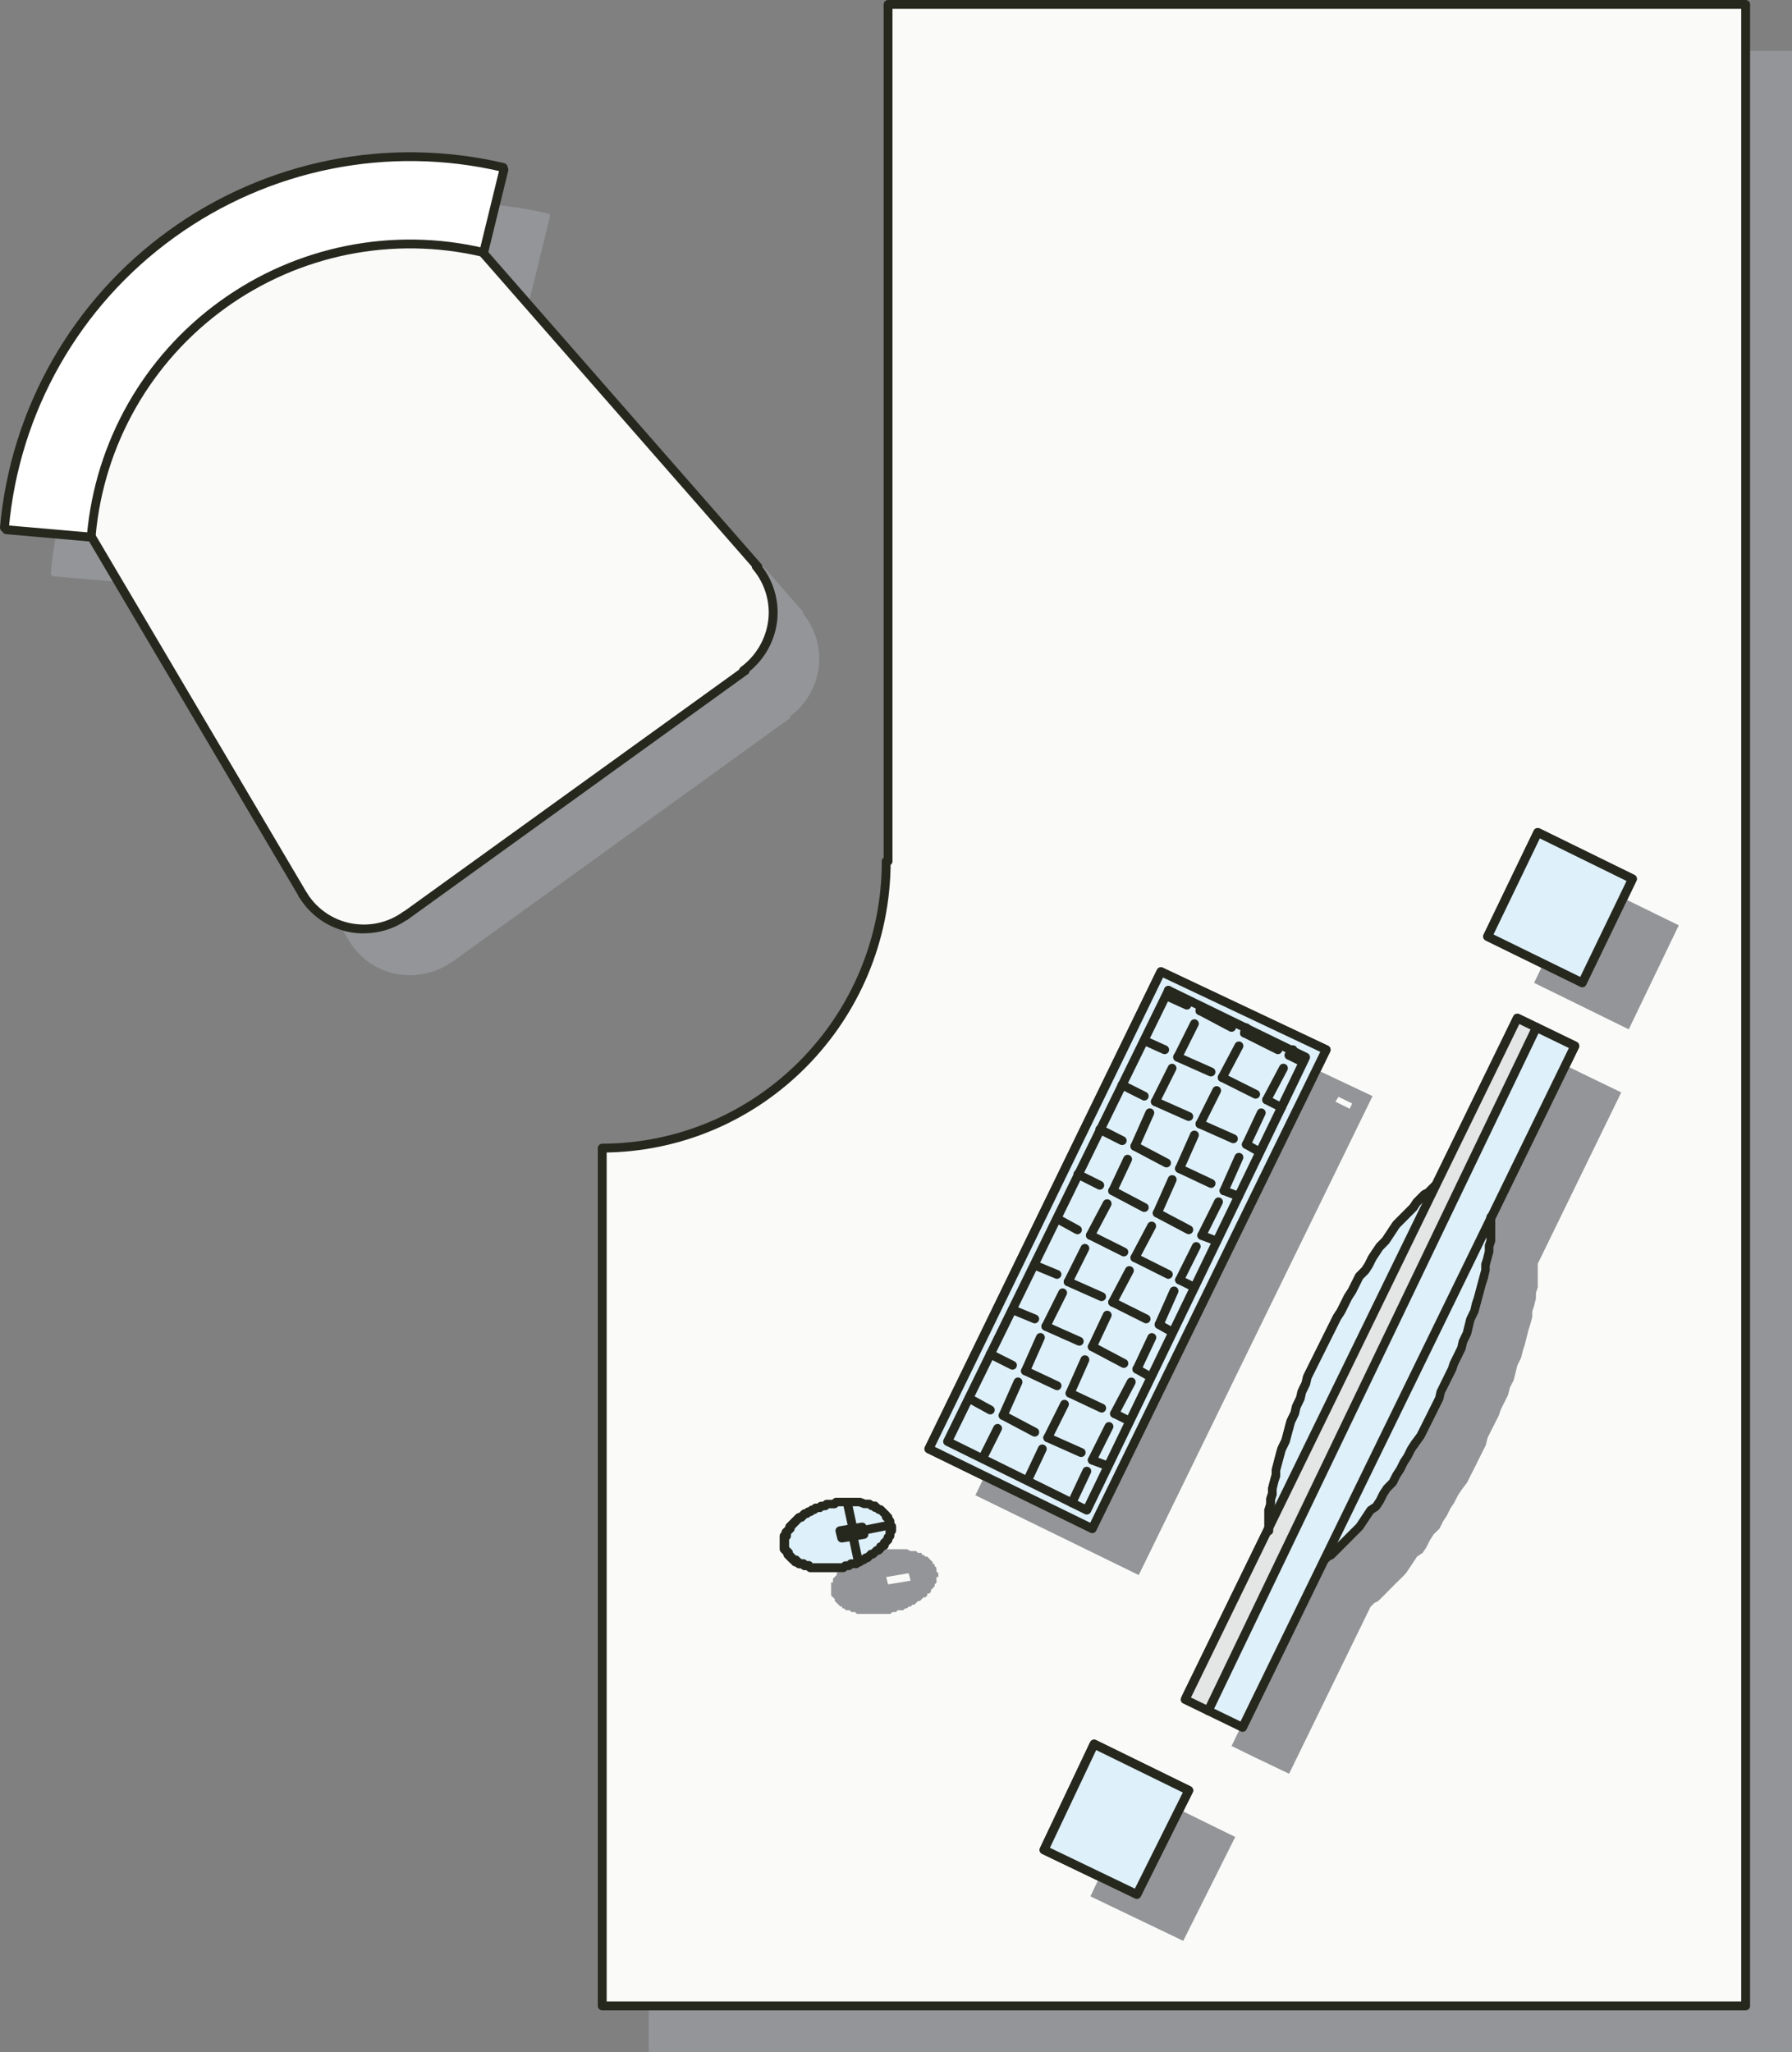 <?xml version="1.0" encoding="UTF-8"?>
<svg id="Layer_1" data-name="Layer 1" xmlns="http://www.w3.org/2000/svg" viewBox="0 0 145.77 166.9">
  <rect x="0" y="0" width="145.77" height="166.9" fill="#808080" stroke="none"/>
  <defs>
    <style>
      .cls-1, .cls-2 {
        fill: #fafaf8;
      }

      .cls-3 {
        fill: #fff;
      }

      .cls-4 {
        fill: #939598;
      }

      .cls-5 {
        fill: none;
      }

      .cls-5, .cls-2 {
        stroke: #26281e;
        stroke-linecap: round;
        stroke-linejoin: round;
        stroke-width: .72px;
      }

      .cls-6 {
        fill: #e4e5e5;
      }

      .cls-7 {
        fill: #def0fa;
      }

      .cls-8 {
        fill: #26281e;
      }
    </style>
  </defs>
  <path class="cls-4" d="m65.28,49.83l.06-.06.1.11-22.35-25.52v-.05s1.66-6.74,1.66-6.74l-.05-.18c-9.35-2.2-19.19-.23-26.98,5.4-7.78,5.61-12.75,14.33-13.6,23.89l.16.18,6.9.6h.05l17.18,29.08h-.01s.03.03.05.06c.84,1.35,2.2,2.29,3.76,2.6,1.6.31,3.23-.04,4.55-.98h.01s-.03.04-.03.04l27.63-19.93-.08.05-.06-.09c1.31-.96,2.16-2.4,2.37-4.01.2-1.6-.29-3.22-1.33-4.45Z"/>
  <g>
    <path class="cls-4" d="m76.02,73.82V4.13h69.76v162.77H52.77v-69.76c12.77-.04,23.1-10.47,23.1-23.33h.15Zm-5.28,52.47h-.15l-.15.15h-.3l-.15.15h-.15l-.15.15h-.15l-.15.15h-.15l-.15.15-.15.15h-.15l-.15.15-.15.15-.15.15-.15.15-.15.15v.15l-.15.15-.15.15v.3h-.15v1.06l.15.15.15.15v.15l.15.15.15.15.15.15h.15v.15h.15l.15.15h.3l.15.15h.3l.15.15h2.72l.15-.15h.3l.15-.15h.45l.15-.15h.15l.15-.15h.15l.15-.15h.15l.15-.15.15-.15h.15l.15-.15.15-.15h.15l.15-.15v-.15h.15l.15-.15v-.15l.15-.15.15-.15v-.15l.15-.15v-.45h.15v-.3l-.15-.15v-.3l-.15-.15v-.15h-.15v-.15l-.15-.15-.15-.15-.15-.15h-.15l-.15-.15h-.15v-.15h-.3l-.15-.15h-.45l-.3-.15h-1.96l-.15.15h-.6l-.15.15h-.15Zm61.75-42.58l4.08-8.46-7.7-3.77-4.08,8.46,7.7,3.77Zm-7.4,19.06l6.79-13.93-4.68-2.26-6.63,13.59h-.01l-.3.3-.3.3-.3.15-.3.3-.3.3-.3.45-.3.3-.3.3-.45.45-.3.3-.3.45-.3.45-.3.45-.45.45-.3.45-.3.45-.3.6-.3.45-.45.45-.3.6-.3.6-.3.45-.3.6-.3.6-.3.45-.3.6-.3.6-.3.6-.3.6-.3.6-.3.6-.3.6-.3.6-.15.6-.3.6-.15.6-.3.6-.15.6-.3.6-.15.45-.15.6-.15.6-.3.6-.15.45-.15.6-.15.6v.45l-.15.45-.15.6v.45l-.15.45v.45l-.15.45v1.47l-6.79,13.93,4.68,2.26,6.63-13.59h.01l.3-.3.3-.15.3-.3.3-.3.3-.3.3-.3.3-.3.45-.45.3-.3.3-.45.3-.45.3-.45.45-.3.3-.45.3-.6.3-.45.45-.45.3-.6.3-.45.3-.6.3-.45.3-.6.3-.45.45-.6.3-.6.3-.6.3-.6.3-.6.3-.6.15-.6.3-.6.3-.6.3-.6.15-.45.3-.6.3-.6.15-.6.3-.6.15-.6.15-.6.3-.6.15-.6.15-.45.15-.6.15-.6.15-.45.15-.6v-.45l.15-.45.15-.6v-.45l.15-.45v-1.93Zm-32.46,25.33l19.02-38.95-13.44-6.34-18.87,38.8,13.29,6.49Zm3.62,29.74l4.23-8.46-7.7-3.77-4.08,8.61,7.55,3.62Z"/>
    <path class="cls-2" d="m72.24,70.04V.36h69.76v162.77H48.99v-69.76c12.77-.04,23.1-10.47,23.1-23.33h.15Zm-5.28,52.47h-.15l-.15.15h-.3l-.15.15h-.15l-.15.15h-.15l-.15.15h-.15l-.15.15-.15.15h-.15l-.15.15-.15.15-.15.15-.15.15-.15.15v.15l-.15.15-.15.15v.3h-.15v1.06l.15.15.15.15v.15l.15.15.15.15.15.15h.15v.15h.15l.15.15h.3l.15.15h.3l.15.15h2.72l.15-.15h.3l.15-.15h.45l.15-.15h.15l.15-.15h.15l.15-.15h.15l.15-.15.15-.15h.15l.15-.15.15-.15h.15l.15-.15v-.15h.15l.15-.15v-.15l.15-.15.15-.15v-.15l.15-.15v-.45h.15v-.3l-.15-.15v-.3l-.15-.15v-.15h-.15v-.15l-.15-.15-.15-.15-.15-.15h-.15l-.15-.15h-.15v-.15h-.3l-.15-.15h-.45l-.3-.15h-1.96l-.15.15h-.6l-.15.15h-.15Zm61.75-42.58l4.08-8.46-7.7-3.77-4.08,8.46,7.7,3.77Zm-7.4,19.06l6.79-13.93-4.68-2.26-6.63,13.59h-.01l-.3.3-.3.3-.3.15-.3.3-.3.3-.3.45-.3.3-.3.3-.45.45-.3.3-.3.45-.3.45-.3.45-.45.45-.3.45-.3.45-.3.6-.3.45-.45.45-.3.6-.3.6-.3.45-.3.6-.3.6-.3.45-.3.6-.3.6-.3.6-.3.6-.3.6-.3.6-.3.6-.3.6-.15.6-.3.6-.15.6-.3.6-.15.6-.3.6-.15.45-.15.6-.15.6-.3.6-.15.45-.15.6-.15.6v.45l-.15.45-.15.6v.45l-.15.45v.45l-.15.45v1.47l-6.79,13.93,4.68,2.26,6.63-13.59h.01l.3-.3.3-.15.3-.3.3-.3.3-.3.3-.3.3-.3.45-.45.3-.3.3-.45.3-.45.3-.45.45-.3.3-.45.3-.6.3-.45.45-.45.3-.6.3-.45.3-.6.3-.45.3-.6.3-.45.45-.6.3-.6.3-.6.3-.6.3-.6.3-.6.15-.6.3-.6.3-.6.3-.6.15-.45.3-.6.3-.6.15-.6.3-.6.15-.6.15-.6.3-.6.15-.6.15-.45.15-.6.15-.6.15-.45.15-.6v-.45l.15-.45.15-.6v-.45l.15-.45v-1.93Zm-32.46,25.33l19.02-38.95-13.44-6.34-18.87,38.8,13.29,6.49Zm3.62,29.74l4.23-8.46-7.7-3.77-4.08,8.61,7.55,3.62Z"/>
  </g>
  <g>
    <path class="cls-1" d="m7.43,43.56c.67-7.51,4.57-14.37,10.69-18.79,6.11-4.42,13.84-5.96,21.19-4.24h.03s-.01.06-.01.06l22.25,25.4-.06.06c1.04,1.23,1.54,2.86,1.33,4.45-.2,1.61-1.06,3.06-2.37,4.01l.06.09-27.53,19.86h-.01c-1.32.93-2.96,1.28-4.55.97-1.56-.31-2.92-1.26-3.76-2.6L7.47,43.69h-.05v-.14Z"/>
    <path class="cls-3" d="m40.94,13.62l.05.18-1.65,6.74h-.03c-7.35-1.74-15.07-.19-21.19,4.23-6.13,4.42-10.03,11.27-10.69,18.79v.14s-6.91-.6-6.91-.6l-.16-.18c.86-9.56,5.83-18.28,13.6-23.89,7.79-5.62,17.63-7.6,26.98-5.4Z"/>
    <path class="cls-8" d="m24.68,73.19c-.12,0-.24-.06-.31-.18L7.16,43.88c-.1-.17-.04-.39.13-.49.17-.1.39-.04.49.13l17.21,29.14c.1.17.04.39-.13.49-.06.03-.12.05-.18.05Z"/>
    <path class="cls-8" d="m60.48,54.89c-.11,0-.22-.05-.29-.15-.12-.16-.08-.39.08-.5,1.22-.89,2.03-2.27,2.22-3.77.19-1.49-.27-3.02-1.25-4.18-.13-.15-.11-.38.04-.51.15-.13.38-.11.51.04,1.11,1.31,1.63,3.04,1.42,4.73-.21,1.7-1.13,3.25-2.51,4.26-.06.05-.14.07-.21.07Z"/>
    <path class="cls-8" d="m.36,43.27s-.02,0-.03,0c-.2-.02-.34-.19-.33-.39.87-9.67,5.88-18.47,13.75-24.15,7.88-5.69,17.82-7.68,27.27-5.46.19.05.31.24.27.43-.05.19-.24.31-.43.27-9.25-2.18-18.97-.23-26.68,5.34C6.47,24.87,1.57,33.49.72,42.95c-.02.19-.17.33-.36.33Z"/>
    <path class="cls-8" d="m7.43,43.92s-.02,0-.03,0c-.2-.02-.34-.19-.33-.39.68-7.63,4.63-14.57,10.84-19.05,6.2-4.48,14.03-6.05,21.48-4.3.19.05.31.24.27.43-.05.19-.24.31-.43.27-7.25-1.7-14.86-.18-20.9,4.18-6.04,4.36-9.89,11.11-10.55,18.53-.02.19-.17.33-.36.33Z"/>
    <path class="cls-8" d="m61.67,46.47c-.1,0-.2-.04-.27-.12l-.1-.11-22.25-25.41c-.13-.15-.12-.38.03-.51.15-.13.38-.12.51.03l22.34,25.52c.13.15.12.38-.03.51-.07.06-.15.09-.24.09Z"/>
    <path class="cls-8" d="m32.98,74.86c-.09,0-.18-.04-.26-.11-.14-.14-.13-.37,0-.52l.03-.03,27.66-19.95c.17-.11.39-.06.5.1.11.17.07.39-.1.5l-.08.05-27.52,19.85c-.07.07-.16.1-.24.1Z"/>
    <path class="cls-8" d="m29.6,75.91c-.41,0-.82-.04-1.23-.12-1.65-.33-3.11-1.34-4-2.77,0,0-.06-.08-.07-.09-.09-.18-.02-.39.16-.48.17-.09.37-.03.47.13.02.02.04.05.05.06.79,1.26,2.07,2.15,3.53,2.44,1.51.3,3.03-.03,4.27-.92.16-.12.39-.08.5.08.12.16.08.39-.08.5-1.07.77-2.32,1.16-3.6,1.16Z"/>
    <path class="cls-8" d="m7.47,44.05l-6.98-.61c-.2-.02-.34-.19-.33-.39.02-.2.19-.34.39-.33l6.9.6c.19.02.36.18.35.37,0,.19-.14.34-.33.34Z"/>
    <path class="cls-8" d="m39.69,20.63l-.36-.04-.35-.09,1.66-6.79c.05-.19.24-.31.44-.26.19.05.31.24.26.44l-1.65,6.74Z"/>
  </g>
  <g>
    <polygon class="cls-4" points="128.86 71.48 124.79 79.93 132.49 83.71 136.56 75.25 128.86 71.48"/>
    <polygon class="cls-4" points="127.2 86.57 120.57 100.16 120.56 100.16 120.26 100.47 119.96 100.77 119.65 100.92 119.35 101.22 119.05 101.52 118.75 101.97 118.45 102.28 118.14 102.58 117.69 103.03 117.39 103.33 117.09 103.79 116.78 104.24 116.48 104.69 116.03 105.15 115.73 105.6 115.43 106.05 115.12 106.66 114.82 107.11 114.37 107.56 114.07 108.17 113.76 108.77 113.46 109.22 113.16 109.83 112.86 110.43 112.56 110.88 112.25 111.49 111.95 112.09 111.65 112.7 111.35 113.3 111.05 113.9 110.74 114.51 110.44 115.11 110.14 115.71 109.99 116.32 109.69 116.92 109.54 117.53 109.24 118.13 109.08 118.73 108.78 119.34 108.63 119.79 108.48 120.4 108.33 121 108.03 121.6 107.88 122.06 107.73 122.66 107.57 123.26 107.57 123.72 107.42 124.17 107.27 124.77 107.27 125.23 107.12 125.68 107.12 126.13 106.97 126.59 106.97 127.04 106.97 127.49 106.97 127.79 106.97 128.06 100.18 141.99 102.06 142.91 104.86 144.25 111.49 130.66 111.5 130.66 111.8 130.36 112.1 130.21 112.41 129.91 112.71 129.61 113.01 129.3 113.31 129 113.61 128.7 114.07 128.25 114.37 127.94 114.67 127.49 114.97 127.04 115.27 126.59 115.73 126.28 116.03 125.83 116.33 125.23 116.63 124.77 117.09 124.32 117.39 123.72 117.69 123.26 117.99 122.66 118.29 122.21 118.6 121.6 118.9 121.15 119.35 120.55 119.65 119.94 119.96 119.34 120.26 118.73 120.56 118.13 120.86 117.53 121.01 116.92 121.31 116.32 121.62 115.71 121.92 115.11 122.07 114.66 122.37 114.05 122.67 113.45 122.82 112.85 123.13 112.24 123.28 111.64 123.43 111.03 123.73 110.43 123.88 109.83 124.03 109.37 124.18 108.77 124.33 108.17 124.48 107.71 124.64 107.11 124.64 106.66 124.79 106.2 124.94 105.6 124.94 105.15 125.09 104.69 125.09 104.24 125.09 103.79 125.09 103.48 125.09 103.03 125.09 102.77 131.88 88.84 128.76 87.33 127.2 86.57"/>
    <path class="cls-4" d="m111.65,89.14l-13.44-6.34-18.87,38.8,13.29,6.49,19.02-38.95Zm-1.66.6l-.2.43-1.16-.58.25-.39,1.11.54Z"/>
    <polygon class="cls-4" points="88.7 154.22 96.25 157.84 100.48 149.39 92.78 145.61 88.7 154.22"/>
    <path class="cls-4" d="m76.17,127.64v-.15l-.15-.15v-.15h-.15v-.15l-.15-.15-.15-.15-.15-.15h-.15l-.15-.15h-.15v-.15h-.3l-.15-.15h-.45l-.3-.15h-1.96l-.15.15h-.6l-.15.15h-.3l-.15.15h-.3l-.15.15h-.15l-.15.15h-.15l-.15.15h-.15l-.15.15-.15.15h-.15l-.15.15-.15.15-.15.15-.15.15-.15.15v.15l-.15.15-.15.15v.3h-.15v1.06l.15.15.15.15v.15l.15.15.15.15.15.15h.15v.15h.15l.15.15h.3l.15.15h.3l.15.15h2.72l.15-.15h.3l.15-.15h.45l.15-.15h.15l.15-.15h.15l.15-.15h.15l.15-.15.15-.15h.15l.15-.15.15-.15h.15l.15-.15v-.15h.15l.15-.15v-.15l.15-.15.15-.15v-.15l.15-.15v-.45h.15v-.3l-.15-.15v-.15Zm-2.11.91l-.91.15-.91.15-.15-.6,1.06-.18.76-.13.08.29.08.31Z"/>
  </g>
  <g>
    <polygon class="cls-7" points="132.79 71.48 128.71 79.93 121.01 76.16 125.09 67.7 132.79 71.48"/>
    <polygon class="cls-7" points="121.31 98.99 107.71 126.89 101.08 140.48 98.29 139.13 124.99 83.55 128.11 85.06 121.31 98.99"/>
    <polygon class="cls-6" points="103.2 124.28 116.8 96.39 123.43 82.8 124.99 83.55 98.29 139.13 96.4 138.21 103.2 124.28"/>
    <polygon class="cls-7" points="121.31 100.47 121.31 100.92 121.16 101.37 121.16 101.82 121.01 102.43 120.86 102.88 120.86 103.33 120.71 103.94 120.56 104.39 120.41 104.99 120.26 105.6 120.11 106.05 119.96 106.66 119.65 107.26 119.5 107.86 119.35 108.47 119.05 109.07 118.9 109.68 118.6 110.28 118.29 110.88 118.14 111.34 117.84 111.94 117.54 112.54 117.24 113.15 117.09 113.75 116.78 114.36 116.48 114.96 116.18 115.56 115.88 116.17 115.58 116.77 115.12 117.38 114.82 117.83 114.52 118.43 114.22 118.89 113.92 119.49 113.61 119.94 113.31 120.55 112.86 121 112.56 121.45 112.25 122.06 111.95 122.51 111.5 122.81 111.2 123.26 110.9 123.72 110.59 124.17 110.29 124.47 109.84 124.93 109.54 125.23 109.24 125.53 108.93 125.83 108.63 126.13 108.33 126.44 108.03 126.59 107.73 126.89 107.71 126.89 121.31 98.99 121.31 99.26 121.31 99.71 121.31 100.01 121.31 100.47"/>
    <polygon class="cls-7" points="116.8 96.39 103.2 124.28 103.2 124.02 103.2 123.72 103.2 123.26 103.2 122.81 103.35 122.36 103.35 121.91 103.5 121.45 103.5 121 103.65 120.4 103.8 119.94 103.8 119.49 103.95 118.89 104.1 118.28 104.25 117.83 104.55 117.22 104.71 116.62 104.86 116.02 105.01 115.56 105.31 114.96 105.46 114.36 105.76 113.75 105.91 113.15 106.22 112.54 106.37 111.94 106.67 111.34 106.97 110.73 107.27 110.13 107.57 109.52 107.88 108.92 108.18 108.32 108.48 107.71 108.78 107.11 109.08 106.66 109.39 106.05 109.69 105.45 109.99 104.99 110.29 104.39 110.59 103.79 111.05 103.33 111.35 102.88 111.65 102.28 111.95 101.82 112.25 101.37 112.71 100.92 113.01 100.47 113.31 100.01 113.61 99.56 113.92 99.26 114.37 98.8 114.67 98.5 114.97 98.2 115.27 97.75 115.58 97.45 115.88 97.14 116.18 96.99 116.48 96.69 116.78 96.39 116.8 96.39"/>
    <path class="cls-7" d="m89.49,91.87l-1.79,3.64-7.16,14.62-3.47,7.1,10.12,4.98,1.21.6,8.76-18.12,3.59-7.41,3.5-7.23h.01l1.76-3.65.2-.43-1.11-.54-3.74-1.82-6.33-3.07-3.77,7.7-1.77,3.64Zm18.38-6.51l-19.02,38.95-13.29-6.49,18.87-38.8,13.44,6.34Z"/>
    <polygon class="cls-7" points="97.16 104.69 88.4 122.81 87.19 122.21 77.07 117.22 80.55 110.13 87.71 95.51 89.49 91.87 91.27 88.24 95.04 80.53 101.37 83.6 105.11 85.43 104.86 85.82 106.01 86.4 104.25 90.05 104.24 90.05 100.74 97.28 97.16 104.69"/>
    <polygon class="cls-7" points="96.7 145.61 92.48 154.07 84.93 150.44 89 141.84 96.7 145.61"/>
    <polygon class="cls-7" points="72.54 124.32 72.54 124.47 72.39 124.47 72.39 124.62 72.39 124.77 72.39 124.93 72.24 125.08 72.24 125.23 72.09 125.38 71.94 125.53 71.94 125.68 71.79 125.83 71.64 125.83 71.64 125.98 71.49 126.13 71.34 126.13 71.19 126.28 71.04 126.44 70.88 126.44 70.73 126.59 70.58 126.74 70.43 126.74 70.28 126.89 70.13 126.89 69.98 127.04 69.83 127.04 69.37 124.93 70.28 124.77 70.2 124.46 72.39 124.02 72.54 124.17 72.54 124.32"/>
    <polygon class="cls-7" points="72.39 123.87 72.39 124.02 70.2 124.46 70.13 124.17 69.37 124.3 68.92 122.21 69.22 122.21 69.37 122.21 69.53 122.21 69.68 122.21 69.83 122.21 69.98 122.21 70.28 122.36 70.43 122.36 70.58 122.36 70.73 122.36 70.88 122.51 71.04 122.51 71.19 122.51 71.19 122.66 71.34 122.66 71.49 122.81 71.64 122.81 71.79 122.96 71.94 123.11 72.09 123.26 72.09 123.42 72.24 123.42 72.24 123.57 72.39 123.72 72.39 123.87"/>
    <polygon class="cls-7" points="69.37 124.93 69.83 127.04 69.68 127.19 69.53 127.19 69.22 127.19 69.07 127.34 68.92 127.34 68.77 127.34 68.62 127.49 68.32 127.49 68.17 127.49 68.02 127.49 67.86 127.49 67.56 127.49 67.41 127.49 67.26 127.49 67.11 127.49 66.96 127.49 66.66 127.49 66.51 127.49 66.35 127.49 66.2 127.49 66.05 127.49 65.9 127.49 65.75 127.34 65.6 127.34 65.45 127.34 65.3 127.19 65.15 127.19 65 127.19 64.84 127.04 64.69 127.04 64.69 126.89 64.54 126.89 64.39 126.74 64.24 126.59 64.09 126.44 64.09 126.28 63.94 126.13 63.79 125.98 63.79 125.83 63.79 125.68 63.79 125.53 63.79 125.38 63.79 125.23 63.79 125.08 63.79 124.93 63.94 124.93 63.94 124.77 63.94 124.62 64.09 124.47 64.24 124.32 64.24 124.17 64.39 124.02 64.54 123.87 64.69 123.72 64.84 123.57 65 123.42 65.15 123.42 65.3 123.26 65.45 123.11 65.6 123.11 65.75 122.96 65.9 122.96 66.05 122.81 66.2 122.81 66.35 122.66 66.66 122.66 66.81 122.51 66.96 122.51 67.11 122.51 67.26 122.36 67.56 122.36 67.71 122.36 67.86 122.36 68.02 122.21 68.32 122.21 68.47 122.21 68.62 122.21 68.77 122.21 68.92 122.21 69.37 124.3 68.32 124.47 68.47 125.08 69.37 124.93"/>
  </g>
  <g>
    <path class="cls-8" d="m101.08,140.84c-.05,0-.11-.01-.16-.04l-4.68-2.27c-.09-.04-.15-.12-.18-.21-.03-.09-.02-.19.02-.27l27.03-55.41c.09-.18.3-.25.48-.17l4.68,2.27c.09.04.15.12.18.21.03.09.03.19-.02.28l-27.03,55.41c-.06.13-.19.2-.32.2Zm-4.2-2.79l4.03,1.95,26.71-54.77-4.03-1.95-26.71,54.77Z"/>
    <path class="cls-8" d="m103.2,124.83c-.2,0-.36-.16-.36-.36v-1.66s0-.08.02-.11l.13-.4v-.39s0-.08.02-.11l.13-.4v-.39l.3-1.12v-.39l.47-1.77.32-.65.43-1.61.32-.65.12-.53.33-.68.12-.53.33-.68.12-.53,2.44-4.91.32-.49.58-1.17.32-.49.58-1.17s.04-.07.07-.09l.45-.45.26-.4.28-.57.63-.94.5-.51.86-1.3,1.4-1.41.26-.4.65-.66s.06-.05.09-.07l.25-.12.56-.56c.14-.14.37-.14.51,0,.14.14.14.37,0,.51l-.6.6s-.06.05-.09.07l-.25.12-.56.56-.26.4-1.4,1.41-.86,1.3-.5.51-.56.85-.28.57-.32.49-.46.46-.58,1.16-.32.49-.58,1.17-.32.49-2.39,4.79-.12.53-.33.68-.12.53-.33.68-.12.53-.33.68-.43,1.59-.33.68-.43,1.59v.37s0,.08,0,.11l-.15.45-.14.58v.37s0,.08,0,.11l-.13.4v.39s0,.08-.02.11l-.13.4v1.6c0,.2-.16.36-.36.36Z"/>
    <path class="cls-8" d="m107.73,127.25c-.09,0-.18-.04-.25-.11-.14-.14-.14-.37,0-.51l.3-.3s.06-.05.09-.07l.25-.12,2.22-2.22.86-1.3s.06-.07.1-.1l.39-.26.26-.39.28-.57.33-.49.45-.46.28-.55.32-.49.28-.57.32-.49.28-.57.32-.49.46-.62,1.48-2.96.12-.53.93-1.89.13-.41.62-1.26.12-.53.33-.68.28-1.13.33-.68.12-.53.16-.48.6-2.24v-.37s0-.08,0-.11l.15-.45.14-.58v-.37s0-.08,0-.11l.13-.4v-1.87c0-.2.16-.38.36-.38s.36.14.36.34v1.96s0,.08-.02.11l-.13.4v.39l-.3,1.12v.4l-.16.69-.16.48-.6,2.24-.33.68-.27,1.13-.33.68-.12.53-.63,1.28-.13.41-.93,1.86-.12.53-1.54,3.09-.78,1.1-.28.57-.32.49-.28.57-.32.49-.28.57s-.04.07-.07.09l-.45.45-.26.4-.28.57-.33.49s-.06.07-.1.1l-.39.26-.87,1.3-2.31,2.32s-.06.05-.09.07l-.25.12-.26.26c-.07.07-.16.1-.25.1Z"/>
    <path class="cls-8" d="m88.4,123.17c-.06,0-.11-.01-.16-.04l-1.21-.6-10.11-4.98c-.18-.09-.25-.3-.16-.48l17.97-36.69c.09-.18.3-.25.48-.16.18.09.25.3.16.48l-17.81,36.37,10.68,5.27,15.68-32.44c.09-.18.3-.25.48-.17.18.09.25.3.17.48l-15.84,32.76c-.04.09-.12.15-.21.18-.04.01-.08.02-.12.02Z"/>
    <path class="cls-8" d="m104.25,90.41c-.05,0-.11-.01-.16-.04-.18-.09-.25-.3-.17-.48l1.81-3.75-10.85-5.28c-.18-.09-.25-.3-.17-.48.09-.18.3-.26.48-.17l11.17,5.44c.18.09.25.3.17.48l-1.96,4.08c-.06.13-.19.2-.32.2Z"/>
    <polygon class="cls-5" points="75.56 117.83 94.44 79.02 107.88 85.37 88.85 124.32 75.56 117.83"/>
    <path class="cls-8" d="m96.55,82.1s-.1-.01-.15-.03l-1.66-.75c-.18-.08-.26-.3-.18-.48.08-.18.29-.26.48-.18l1.66.75c.18.08.26.3.18.48-.06.13-.19.21-.33.21Z"/>
    <path class="cls-8" d="m100.18,83.91c-.06,0-.11-.01-.17-.04l-2.57-1.36c-.18-.09-.24-.31-.15-.49.09-.18.31-.24.49-.15l2.57,1.36c.18.09.24.31.15.49-.06.12-.19.19-.32.19Z"/>
    <path class="cls-8" d="m103.95,85.73c-.05,0-.11-.01-.16-.04l-2.72-1.36c-.18-.09-.25-.3-.16-.48.09-.18.3-.25.48-.16l2.72,1.36c.18.09.25.3.16.48-.06.13-.19.2-.32.2Z"/>
    <path class="cls-8" d="m105.9,86.74l-1.21-.6c-.18-.09-.25-.3-.16-.48.09-.18.3-.25.48-.16l1.16.58-.11.35-.16.32Z"/>
    <path class="cls-8" d="m94.74,85.73s-.1-.01-.15-.03l-1.66-.75c-.18-.08-.26-.3-.18-.48.08-.18.29-.26.48-.18l1.66.75c.18.08.26.3.18.48-.06.13-.19.21-.33.21Z"/>
    <path class="cls-8" d="m98.51,87.54s-.1,0-.15-.03l-2.72-1.21c-.18-.08-.26-.29-.18-.48.08-.18.29-.27.48-.18l2.72,1.21c.18.08.26.29.18.48-.06.13-.19.21-.33.21Z"/>
    <path class="cls-8" d="m102.14,89.35c-.05,0-.11-.01-.16-.04l-2.72-1.36c-.18-.09-.25-.31-.16-.48.09-.18.3-.25.48-.16l2.72,1.36c.18.09.25.31.16.48-.06.13-.19.2-.32.2Z"/>
    <path class="cls-8" d="m104.25,90.41c-.06,0-.12-.01-.18-.04l-1.2-.6c-.18-.09-.25-.31-.16-.48.09-.18.3-.25.48-.16l1.18.6c.13.06.22.18.22.33,0,.2-.15.36-.35.36Z"/>
    <path class="cls-8" d="m93.08,89.5c-.05,0-.11-.01-.16-.04l-1.81-.91c-.18-.09-.25-.31-.16-.48.09-.18.3-.25.48-.16l1.81.91c.18.09.25.31.16.48-.06.13-.19.2-.32.2Z"/>
    <path class="cls-8" d="m96.7,91.16s-.1,0-.15-.03l-2.72-1.21c-.18-.08-.26-.29-.18-.48.08-.18.29-.26.48-.18l2.72,1.21c.18.08.26.29.18.48-.06.13-.19.21-.33.21Z"/>
    <path class="cls-8" d="m100.33,92.97s-.1,0-.15-.03l-2.72-1.21c-.18-.08-.26-.29-.18-.48.08-.18.29-.26.48-.18l2.72,1.21c.18.08.26.29.18.48-.06.13-.19.21-.33.21Z"/>
    <path class="cls-8" d="m102.44,94.03c-.06,0-.12-.02-.18-.05l-1.06-.6c-.17-.1-.23-.32-.13-.49.1-.17.32-.23.49-.13l1.06.6c.17.1.23.32.13.49-.07.12-.19.18-.31.18Z"/>
    <path class="cls-8" d="m91.27,93.12c-.05,0-.11-.01-.16-.04l-1.77-.89c-.19-.06-.29-.26-.22-.45.06-.19.27-.29.46-.23h.04s1.83.93,1.83.93c.18.09.25.31.16.48-.06.13-.19.2-.32.2Z"/>
    <path class="cls-8" d="m94.89,94.94c-.06,0-.11-.01-.17-.04l-2.57-1.36c-.18-.09-.24-.31-.15-.49.09-.18.31-.24.49-.15l2.57,1.36c.18.09.24.31.15.49-.07.12-.19.19-.32.19Z"/>
    <path class="cls-8" d="m98.51,96.6c-.05,0-.1-.01-.15-.03l-2.57-1.21c-.18-.08-.26-.3-.17-.48.09-.18.3-.26.48-.17l2.57,1.21c.18.08.26.3.17.48-.06.13-.19.21-.33.21Z"/>
    <path class="cls-8" d="m100.77,97.65s-.07,0-.11-.02l-1.22-.46c-.19-.07-.28-.28-.21-.46.07-.19.28-.28.46-.21l1.17.44c.18.07.3.28.23.46-.05.15-.18.24-.33.24Z"/>
    <path class="cls-8" d="m89.46,96.75c-.05,0-.11-.01-.16-.04l-1.75-.88c-.17-.09-.28-.31-.2-.48.08-.18.25-.27.43-.2l.06.03,1.78.89c.18.09.25.31.16.48-.06.13-.19.2-.32.2Z"/>
    <path class="cls-8" d="m93.08,98.56c-.06,0-.11-.01-.17-.04l-2.57-1.36c-.18-.09-.24-.31-.15-.49.09-.18.31-.24.49-.15l2.57,1.36c.18.09.24.31.15.49-.06.12-.19.19-.32.19Z"/>
    <path class="cls-8" d="m96.7,100.37c-.06,0-.11-.01-.17-.04l-2.57-1.36c-.18-.09-.24-.31-.15-.49.09-.18.31-.24.49-.15l2.57,1.36c.18.09.24.31.15.49-.06.12-.19.19-.32.19Z"/>
    <path class="cls-8" d="m98.97,101.28s-.08,0-.13-.02l-1.21-.45c-.19-.07-.28-.28-.21-.46.07-.19.28-.28.46-.21l1.21.45c.19.07.28.28.21.46-.05.14-.19.23-.34.23Z"/>
    <path class="cls-8" d="m87.64,100.37c-.06,0-.12-.01-.17-.04l-1.66-.91c-.17-.1-.24-.31-.14-.49.1-.17.31-.24.49-.14l1.66.91c.17.1.24.31.14.49-.07.12-.19.19-.32.19Z"/>
    <path class="cls-8" d="m91.42,102.18c-.05,0-.11-.01-.16-.04l-2.72-1.36c-.18-.09-.25-.31-.16-.48.09-.18.3-.25.48-.16l2.72,1.36c.18.09.25.31.16.48-.06.13-.19.2-.32.2Z"/>
    <path class="cls-8" d="m95.04,104c-.05,0-.11-.01-.16-.04l-2.72-1.36c-.18-.09-.25-.31-.16-.48.09-.18.3-.25.48-.16l2.72,1.36c.18.09.25.31.16.48-.06.13-.19.2-.32.2Z"/>
    <path class="cls-8" d="m97.16,105.05c-.05,0-.11-.01-.16-.04l-1.21-.6c-.18-.09-.25-.31-.16-.48.09-.18.3-.25.48-.16l1.21.6c.18.09.25.31.16.48-.06.13-.19.2-.32.2Z"/>
    <path class="cls-8" d="m85.98,104s-.09,0-.14-.03l-1.81-.75c-.18-.08-.27-.29-.19-.47.08-.18.29-.27.47-.19l1.81.75c.18.08.27.29.19.47-.06.14-.19.22-.33.22Z"/>
    <path class="cls-8" d="m89.61,105.81s-.1,0-.15-.03l-2.72-1.21c-.18-.08-.26-.29-.18-.48.08-.18.29-.26.48-.18l2.72,1.21c.18.08.26.29.18.48-.06.13-.19.21-.33.21Z"/>
    <path class="cls-8" d="m93.23,107.62c-.05,0-.11-.01-.16-.04l-2.72-1.36c-.18-.09-.25-.31-.16-.48.09-.18.3-.25.48-.16l2.72,1.36c.18.09.25.31.16.48-.06.13-.19.2-.32.2Z"/>
    <path class="cls-8" d="m95.34,108.68c-.06,0-.12-.02-.18-.05l-1.06-.6c-.17-.1-.23-.32-.13-.49.1-.17.32-.23.49-.13l1.06.6c.17.1.23.32.13.49-.07.12-.19.18-.31.18Z"/>
    <path class="cls-8" d="m84.17,107.62s-.09,0-.14-.03l-1.81-.75c-.18-.08-.27-.29-.19-.47.08-.18.29-.27.47-.19l1.81.75c.18.08.27.29.19.47-.06.14-.19.22-.33.22Z"/>
    <path class="cls-8" d="m87.79,109.43s-.1,0-.15-.03l-2.72-1.21c-.18-.08-.26-.29-.18-.47.08-.18.29-.26.48-.18l2.72,1.21c.18.08.26.29.18.48-.06.13-.19.21-.33.21Z"/>
    <path class="cls-8" d="m91.42,111.24c-.06,0-.11-.01-.17-.04l-2.57-1.36c-.18-.09-.24-.31-.15-.49.09-.18.31-.24.49-.15l2.57,1.36c.18.09.24.31.15.49-.06.12-.19.19-.32.19Z"/>
    <path class="cls-8" d="m93.53,112.3c-.06,0-.12-.02-.18-.05l-1.06-.6c-.17-.1-.23-.32-.13-.49.1-.17.32-.23.49-.13l1.06.6c.17.1.23.32.13.49-.07.12-.19.18-.31.18Z"/>
    <path class="cls-8" d="m82.36,111.39c-.05,0-.11-.01-.16-.04l-1.81-.91c-.18-.09-.25-.3-.16-.48.09-.18.3-.25.48-.16l1.81.91c.18.09.25.3.16.48-.06.13-.19.2-.32.2Z"/>
    <path class="cls-8" d="m85.98,113.05c-.05,0-.1-.01-.15-.03l-2.57-1.21c-.18-.08-.26-.3-.17-.48.08-.18.3-.26.48-.17l2.57,1.21c.18.08.26.3.17.48-.06.13-.19.21-.33.21Z"/>
    <path class="cls-8" d="m89.61,114.87c-.05,0-.1-.01-.15-.03l-2.57-1.21c-.18-.08-.26-.3-.17-.48.09-.18.3-.26.48-.17l2.57,1.21c.18.08.26.3.17.48-.06.13-.19.21-.33.21Z"/>
    <path class="cls-8" d="m91.87,115.92c-.05,0-.11-.01-.16-.04l-1.21-.6c-.18-.09-.25-.31-.16-.48.09-.18.3-.25.48-.16l1.21.6c.18.09.25.31.16.48-.06.13-.19.2-.32.2Z"/>
    <path class="cls-8" d="m80.55,115.02c-.06,0-.12-.01-.17-.04l-1.66-.91c-.17-.1-.24-.31-.14-.49.1-.17.31-.24.49-.14l1.66.91c.17.1.24.31.14.49-.07.12-.19.19-.32.19Z"/>
    <path class="cls-8" d="m84.17,116.83c-.06,0-.11-.01-.17-.04l-2.57-1.36c-.18-.09-.24-.31-.15-.49.09-.18.31-.24.49-.15l2.57,1.36c.18.09.24.31.15.49-.06.12-.19.19-.32.19Z"/>
    <path class="cls-8" d="m87.95,118.49s-.1,0-.15-.03l-2.72-1.21c-.18-.08-.26-.29-.18-.48.08-.18.29-.26.48-.18l2.72,1.21c.18.08.26.29.18.48-.06.13-.19.21-.33.21Z"/>
    <path class="cls-8" d="m90.06,119.55s-.09,0-.13-.02l-1.21-.45c-.19-.07-.28-.28-.21-.46.07-.19.28-.28.46-.21l1.21.45c.19.07.28.28.21.46-.05.14-.19.23-.34.23Z"/>
    <path class="cls-8" d="m79.94,118.94c-.05,0-.11-.01-.16-.04-.18-.09-.25-.31-.16-.48l1.21-2.42c.09-.18.3-.25.48-.16.18.09.25.31.16.48l-1.21,2.42c-.06.13-.19.2-.32.2Z"/>
    <path class="cls-8" d="m81.6,115.47s-.1,0-.15-.03c-.18-.08-.26-.29-.18-.48l1.21-2.72c.08-.18.29-.27.48-.18.18.08.26.29.18.48l-1.21,2.72c-.06.13-.19.21-.33.21Z"/>
    <path class="cls-8" d="m83.42,111.85s-.1,0-.15-.03c-.18-.08-.26-.29-.18-.48l1.21-2.72c.08-.18.29-.26.48-.18.18.08.26.29.18.48l-1.21,2.72c-.06.13-.19.21-.33.21Z"/>
    <path class="cls-8" d="m85.08,108.22c-.05,0-.11-.01-.16-.04-.18-.09-.25-.31-.16-.48l1.36-2.72c.09-.18.3-.25.48-.16s.25.31.16.48l-1.36,2.72c-.06.13-.19.2-.32.2Z"/>
    <path class="cls-8" d="m86.89,104.6c-.05,0-.11-.01-.16-.04-.18-.09-.25-.31-.16-.48l1.36-2.72c.09-.18.3-.25.48-.16.18.09.25.31.16.48l-1.36,2.72c-.06.13-.19.2-.32.2Z"/>
    <path class="cls-8" d="m88.7,100.82c-.06,0-.11-.01-.17-.04-.18-.09-.24-.31-.15-.49l1.36-2.57c.09-.17.31-.24.49-.15.18.09.24.31.15.49l-1.36,2.57c-.06.12-.19.19-.32.19Z"/>
    <path class="cls-8" d="m90.51,97.2c-.05,0-.1-.01-.15-.03-.18-.08-.26-.3-.17-.48l1.21-2.57c.08-.18.3-.26.48-.17.18.08.26.3.17.48l-1.21,2.57c-.06.13-.19.21-.33.21Z"/>
    <path class="cls-8" d="m92.32,93.58s-.1,0-.15-.03c-.18-.08-.26-.29-.18-.48l1.21-2.72c.08-.18.29-.26.48-.18.18.08.26.29.18.48l-1.21,2.72c-.06.13-.19.21-.33.21Z"/>
    <path class="cls-8" d="m93.98,89.95c-.05,0-.11-.01-.16-.04-.18-.09-.25-.31-.16-.48l1.36-2.72c.09-.18.3-.25.48-.16.18.09.25.31.16.48l-1.36,2.72c-.06.13-.19.2-.32.2Z"/>
    <path class="cls-8" d="m95.8,86.33c-.05,0-.11-.01-.16-.04-.18-.09-.25-.31-.16-.48l1.36-2.72c.09-.18.3-.25.48-.16.18.09.25.31.16.48l-1.36,2.72c-.06.13-.19.2-.32.2Z"/>
    <path class="cls-8" d="m97.61,82.56c-.05,0-.11-.01-.16-.04-.18-.09-.25-.31-.16-.48l.15-.3c.09-.18.3-.25.48-.16.18.09.25.31.16.48l-.15.3c-.06.13-.19.2-.32.2Z"/>
    <path class="cls-8" d="m83.57,120.76c-.05,0-.1-.01-.15-.03-.18-.08-.26-.3-.17-.48l1.21-2.57c.08-.18.3-.26.48-.17.18.08.26.3.17.48l-1.21,2.57c-.06.13-.19.21-.33.21Z"/>
    <path class="cls-8" d="m85.23,117.28c-.05,0-.11-.01-.16-.04-.18-.09-.25-.31-.16-.48l1.36-2.72c.09-.18.3-.25.48-.16.18.09.25.31.16.48l-1.36,2.72c-.06.13-.19.2-.32.2Z"/>
    <path class="cls-8" d="m87.04,113.66s-.1,0-.15-.03c-.18-.08-.26-.29-.18-.48l1.21-2.72c.08-.18.29-.26.48-.18.18.08.26.29.18.48l-1.21,2.72c-.06.13-.19.21-.33.21Z"/>
    <path class="cls-8" d="m88.85,109.88c-.05,0-.1-.01-.15-.03-.18-.08-.26-.3-.17-.48l1.21-2.57c.08-.18.3-.26.48-.17.18.08.26.3.17.48l-1.21,2.57c-.06.13-.19.21-.33.21Z"/>
    <path class="cls-8" d="m90.51,106.26c-.06,0-.11-.01-.17-.04-.18-.09-.24-.31-.15-.49l1.36-2.57c.09-.18.31-.24.49-.15.18.09.24.31.15.49l-1.36,2.57c-.06.12-.19.19-.32.19Z"/>
    <path class="cls-8" d="m92.32,102.64c-.06,0-.11-.01-.17-.04-.18-.09-.24-.31-.15-.49l1.36-2.57c.09-.18.31-.24.49-.15.18.09.24.31.15.49l-1.36,2.57c-.07.12-.19.19-.32.19Z"/>
    <path class="cls-8" d="m94.14,99.01s-.1,0-.15-.03c-.18-.08-.26-.29-.18-.48l1.21-2.72c.08-.18.29-.26.48-.18.18.08.26.29.18.48l-1.21,2.72c-.06.13-.19.21-.33.21Z"/>
    <path class="cls-8" d="m95.95,95.39s-.1,0-.15-.03c-.18-.08-.26-.29-.18-.48l1.21-2.72c.08-.18.29-.26.48-.18.18.08.26.29.18.48l-1.21,2.72c-.06.13-.19.21-.33.21Z"/>
    <path class="cls-8" d="m97.61,91.77c-.05,0-.11-.01-.16-.04-.18-.09-.25-.31-.16-.48l1.36-2.72c.09-.18.3-.25.48-.16.18.09.25.31.16.48l-1.36,2.72c-.06.13-.19.2-.32.2Z"/>
    <path class="cls-8" d="m99.42,87.99c-.06,0-.11-.01-.17-.04-.18-.09-.24-.31-.15-.49l1.36-2.57c.09-.18.31-.24.49-.15.18.09.24.31.15.49l-1.36,2.57c-.06.12-.19.19-.32.19Z"/>
    <path class="cls-8" d="m101.23,84.37s-.08,0-.12-.02c-.19-.06-.29-.27-.22-.46l.14-.4c.06-.18.26-.31.45-.25.18.06.3.22.25.41l-.16.48c-.05.15-.19.24-.34.24Z"/>
    <path class="cls-8" d="m87.19,122.57c-.05,0-.1-.01-.15-.03-.18-.08-.26-.3-.17-.48l1.21-2.57c.08-.18.3-.26.48-.17.18.08.26.3.17.48l-1.21,2.57c-.06.13-.19.21-.33.21Z"/>
    <path class="cls-8" d="m88.85,119.09c-.05,0-.11-.01-.16-.04-.18-.09-.25-.31-.16-.48l1.36-2.72c.09-.18.3-.25.48-.16.18.09.25.31.16.48l-1.36,2.72c-.06.13-.19.2-.32.2Z"/>
    <path class="cls-8" d="m90.66,115.32c-.06,0-.11-.01-.17-.04-.18-.09-.24-.31-.15-.49l1.36-2.57c.09-.17.31-.24.49-.15.18.09.24.31.15.49l-1.36,2.57c-.06.12-.19.19-.32.19Z"/>
    <path class="cls-8" d="m92.48,111.7c-.05,0-.1-.01-.15-.03-.18-.08-.26-.3-.17-.48l1.21-2.57c.09-.18.3-.26.48-.17.18.08.26.3.17.48l-1.21,2.57c-.06.13-.19.21-.33.21Z"/>
    <path class="cls-8" d="m94.29,108.07s-.1,0-.15-.03c-.18-.08-.26-.29-.18-.48l1.21-2.72c.08-.18.29-.26.48-.18.18.08.26.29.18.48l-1.21,2.72c-.06.13-.19.21-.33.21Z"/>
    <path class="cls-8" d="m95.95,104.45c-.05,0-.11-.01-.16-.04-.18-.09-.25-.31-.16-.48l1.36-2.72c.09-.18.3-.25.48-.16.18.09.25.31.16.48l-1.36,2.72c-.06.13-.19.2-.32.2Z"/>
    <path class="cls-8" d="m97.76,100.82c-.05,0-.11-.01-.16-.04-.18-.09-.25-.31-.16-.48l1.36-2.72c.09-.18.3-.25.48-.16.18.09.25.31.16.48l-1.36,2.72c-.06.13-.19.2-.32.2Z"/>
    <path class="cls-8" d="m99.57,97.2s-.1,0-.15-.03c-.18-.08-.26-.29-.18-.48l1.21-2.72c.08-.18.29-.26.48-.18.18.08.26.29.18.48l-1.21,2.72c-.06.13-.19.21-.33.21Z"/>
    <path class="cls-8" d="m101.38,93.43c-.05,0-.1-.01-.15-.03-.18-.08-.26-.3-.17-.48l1.21-2.57c.08-.18.3-.26.48-.17.18.08.26.3.17.48l-1.21,2.57c-.06.13-.19.21-.33.21Z"/>
    <path class="cls-8" d="m103.04,89.8c-.06,0-.11-.01-.17-.04-.18-.09-.24-.31-.15-.49l1.36-2.57c.09-.18.31-.24.49-.15.18.09.24.31.15.49l-1.36,2.57c-.06.12-.19.19-.32.19Z"/>
    <path class="cls-8" d="m104.86,86.18c-.07,0-.13-.02-.19-.06-.17-.11-.22-.33-.11-.5l.25-.39s.06-.08.07-.09c.12-.15.35-.18.51-.06.16.12.18.35.06.51l-.28.42c-.07.11-.18.17-.3.17Z"/>
    <polygon class="cls-5" points="132.79 71.48 128.71 79.93 121.01 76.16 125.09 67.7 132.79 71.48"/>
    <polygon class="cls-5" points="96.7 145.61 92.48 154.07 84.93 150.44 89 141.84 96.7 145.61"/>
    <path class="cls-8" d="m68.62,127.85h-2.72c-.1,0-.19-.04-.25-.11l-.05-.05h-.15c-.1,0-.19-.04-.25-.1l-.05-.05h-.15c-.1,0-.19-.04-.25-.11l-.05-.05c-.14,0-.26-.08-.32-.19-.03-.02-.06-.04-.09-.06l-.45-.45c-.07-.07-.11-.16-.11-.25h0s-.2-.2-.2-.2c-.07-.07-.11-.16-.11-.25v-1.06c0-.12.06-.23.15-.29h0c0-.1.04-.2.11-.26l.2-.2c0-.1.04-.19.11-.25l.75-.75c.07-.07.16-.11.25-.11h0l.2-.2c.07-.07.16-.1.25-.1h0l.05-.05c.07-.07.16-.11.25-.11h0l.05-.05c.07-.07.16-.11.25-.11h0l.05-.05c.07-.07.16-.11.25-.11h.15l.05-.05c.07-.07.16-.1.25-.1h.15l.05-.05c.07-.07.16-.11.25-.11h.46l.05-.05c.07-.07.16-.11.25-.11h1.96c.06,0,.11.01.16.04l.29.11h.3c.1,0,.19.04.25.1l.05.05h.15c.14,0,.26.08.32.19.03.02.06.04.09.06l.05.05c.1,0,.19.04.25.11l.45.45s.05.05.06.09c.11.06.19.18.19.32h0s.05.05.05.05c.07.07.11.16.11.25v.15l.05.05c.07.07.11.16.11.25v.3c0,.12-.06.23-.15.29v.16c0,.1-.04.19-.11.25l-.05.05c0,.1-.04.19-.11.25l-.2.2c0,.1-.04.19-.11.25l-.15.15s-.06.05-.09.06c-.02.03-.04.06-.06.09l-.15.15c-.07.07-.16.1-.25.1h0l-.2.2c-.07.07-.16.11-.25.11h0l-.2.2c-.07.07-.16.11-.25.11h0l-.05.05c-.07.07-.16.11-.25.11h0l-.05.05c-.07.07-.16.11-.25.11h0l-.05.05c-.07.07-.16.11-.25.11h-.3l-.05.05c-.07.07-.16.11-.25.11h-.15l-.05.05c-.07.07-.16.11-.25.11Zm-2.57-.72h2.42l.05-.05c.07-.07.16-.11.25-.11h.15l.05-.05c.07-.07.16-.11.25-.11h.3l.05-.05c.07-.07.16-.11.25-.11h0l.05-.05c.07-.07.16-.11.25-.11h0l.05-.05c.07-.07.16-.11.25-.11h0l.2-.2c.07-.07.16-.1.25-.1h0l.2-.2c.05-.05.13-.09.2-.1.02-.16.15-.28.3-.3.01-.08.05-.15.1-.2l.2-.2c0-.1.04-.19.11-.25l.05-.05v-.3c0-.09.03-.16.08-.23-.05-.06-.08-.14-.08-.23v-.15l-.05-.05s-.05-.06-.06-.09c-.11-.06-.19-.18-.19-.32h0s-.24-.24-.24-.24c-.1,0-.19-.04-.25-.11l-.05-.05c-.12,0-.23-.06-.29-.15h0c-.1,0-.19-.04-.25-.11l-.05-.05h-.3c-.06,0-.11-.01-.16-.04l-.29-.11h-1.66l-.05.05c-.07.07-.16.11-.25.11h-.45l-.05.05c-.07.07-.16.11-.25.11h-.15l-.05.05c-.07.07-.16.1-.25.1h-.15l-.05.05c-.07.07-.16.11-.25.11h0l-.05.05c-.07.07-.16.11-.25.11h0l-.05.05c-.07.07-.16.11-.25.11h0l-.2.2c-.07.07-.16.11-.25.11h0l-.54.55c0,.1-.04.19-.11.25l-.2.2v.15c0,.12-.06.23-.15.29v.61l.2.2c.07.07.11.16.11.25h0s.24.24.24.24c.14,0,.26.08.32.19.03.02.06.04.09.06l.05.05h.15c.1,0,.19.04.25.1l.05.05h.15c.1,0,.19.04.25.11l.05.05Z"/>
    <path class="cls-8" d="m70.28,124.81l-.15-.34-.06-.35,2.25-.45c.2-.04.38.09.42.28.04.19-.09.38-.28.42l-2.19.44Z"/>
    <path class="cls-8" d="m69.83,127.4c-.17,0-.32-.12-.35-.28l-.45-2.11c-.04-.19.08-.39.28-.43.2-.04.39.08.43.28l.45,2.11c.04.19-.08.39-.28.43-.03,0-.05,0-.08,0Z"/>
    <path class="cls-8" d="m69.37,124.68c-.2,0-.36-.16-.36-.36v-.03l-.44-2.01c-.04-.19.08-.39.28-.43.19-.04.39.08.43.28l.45,2.09s0,.08,0,.1c0,.2-.16.36-.36.36Z"/>
    <path class="cls-8" d="m68.47,125.44c-.16,0-.31-.11-.35-.27l-.15-.6c-.02-.1,0-.2.05-.28.06-.08.14-.14.24-.16l1.81-.3c.18-.03.36.08.41.26l.15.61c.02.1,0,.2-.05.28-.06.08-.14.14-.24.16l-1.81.3s-.04,0-.06,0Z"/>
    <path class="cls-8" d="m98.29,139.49c-.05,0-.1-.01-.16-.04-.18-.09-.25-.3-.17-.48l26.7-55.58c.09-.18.3-.25.48-.17.18.09.25.3.17.48l-26.7,55.58c-.06.13-.19.2-.33.2Z"/>
  </g>
</svg>